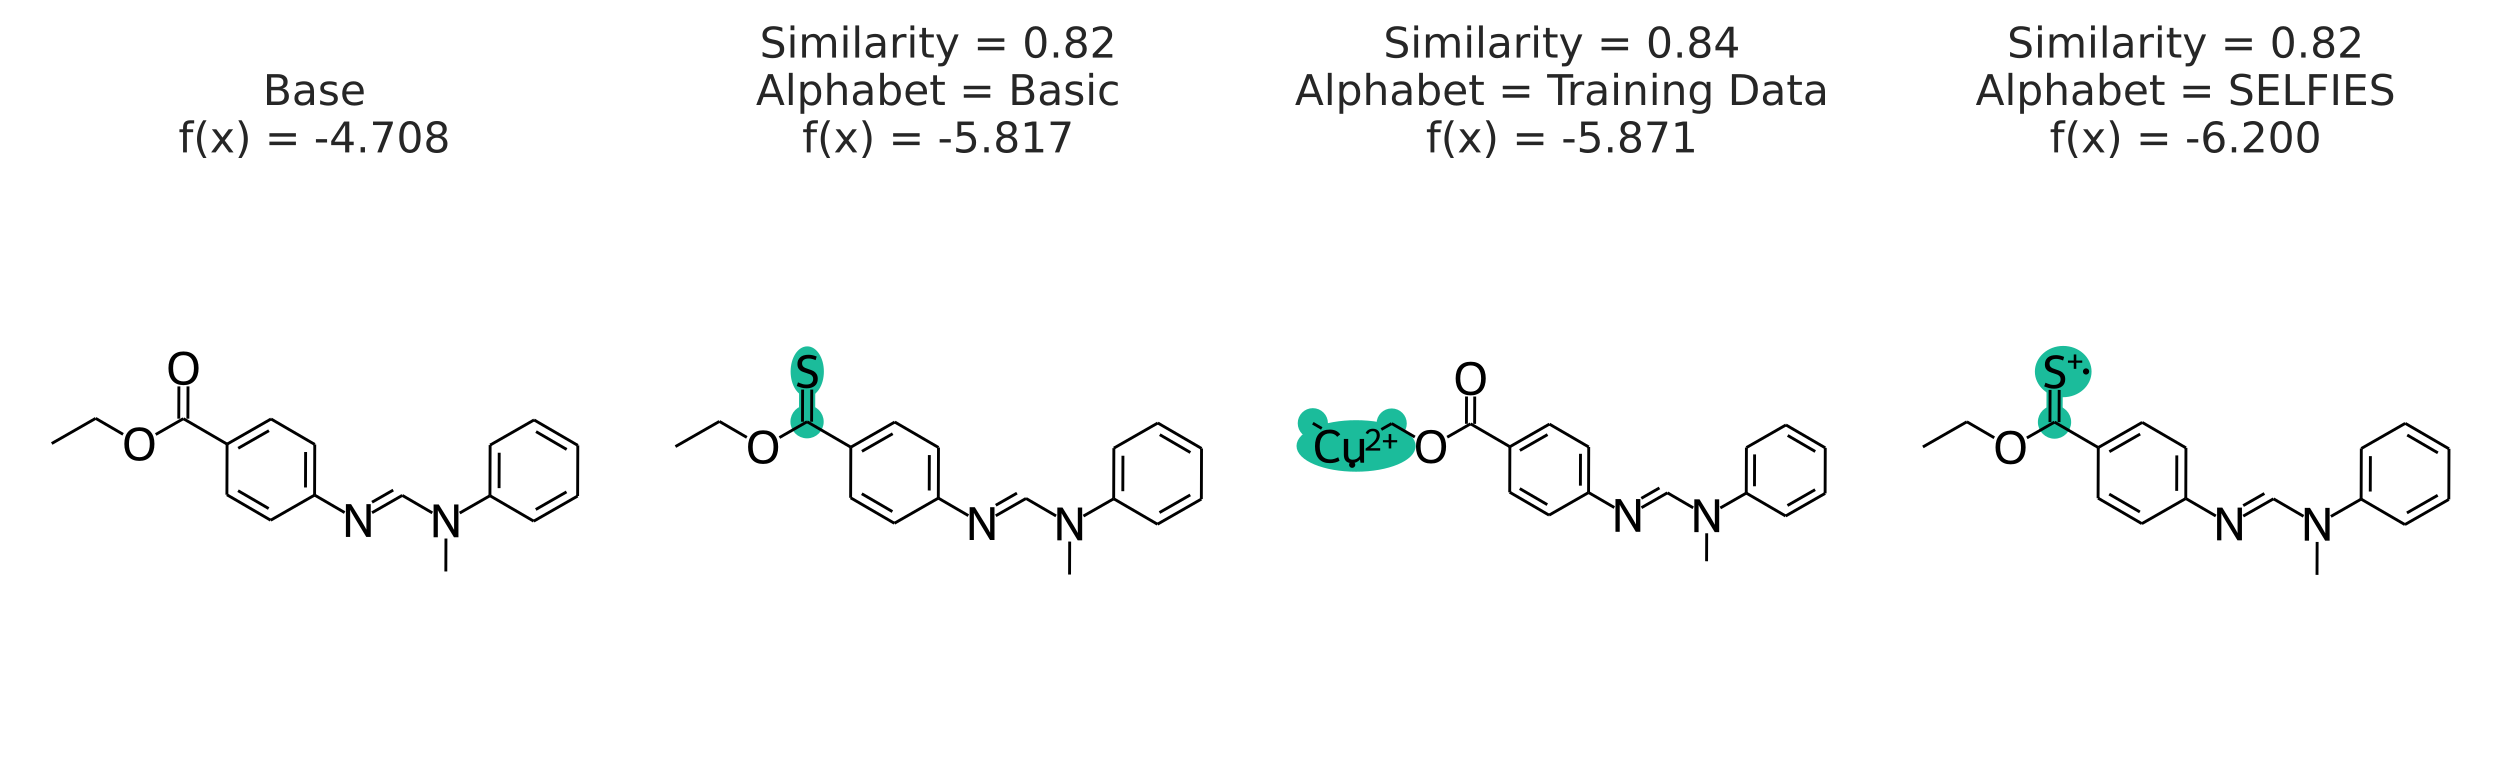 <svg xmlns="http://www.w3.org/2000/svg" xmlns:dc="http://purl.org/dc/elements/1.1/" xmlns:ns2="http://creativecommons.org/ns#" xmlns:ns4="http://www.w3.org/1999/xlink" xmlns:rdf="http://www.w3.org/1999/02/22-rdf-syntax-ns#" height="220.193pt" version="1.1" viewBox="0 0 708.48 220.193" width="708.48pt">
 <defs>
  <style type="text/css">*{stroke-linecap:butt;stroke-linejoin:round;}</style>
 </defs>
 <g id="figure_1">
  <g id="patch_1">
   <path d="M 0 220.193  L 708.48 220.193  L 708.48 0  L 0 0  z " style="fill:#ffffff;" />
  </g>
  <g id="axes_1">
   <g clip-path="url(#p9d827f2a91)">
    <g id="rdkit-img-0-g"><svg baseProfile="full" height="164.0" version="1.1" viewBox="0 0 200 200" width="164.0" x="7.2" y="48.993" xml:space="preserve">

<rect height="200" style="opacity:1.0;fill:#FFFFFF;stroke:none" width="200" x="0" y="0"> </rect>
<path class="bond-0 atom-0 atom-1" d="M 9.091,93.529 L 24.274,84.837" style="fill:none;fill-rule:evenodd;stroke:#000000;stroke-linecap:butt;stroke-linejoin:miter;stroke-opacity:1" />
<path class="bond-1 atom-1 atom-2" d="M 24.274,84.837 L 33.756,90.356" style="fill:none;fill-rule:evenodd;stroke:#000000;stroke-linecap:butt;stroke-linejoin:miter;stroke-opacity:1" />
<path class="bond-2 atom-2 atom-3" d="M 45.031,90.41 L 54.576,84.945" style="fill:none;fill-rule:evenodd;stroke:#000000;stroke-linecap:butt;stroke-linejoin:miter;stroke-opacity:1" />
<path class="bond-3 atom-3 atom-4" d="M 56.151,84.951 L 56.193,73.797" style="fill:none;fill-rule:evenodd;stroke:#000000;stroke-linecap:butt;stroke-linejoin:miter;stroke-opacity:1" />
<path class="bond-3 atom-3 atom-4" d="M 53.002,84.939 L 53.044,73.785" style="fill:none;fill-rule:evenodd;stroke:#000000;stroke-linecap:butt;stroke-linejoin:miter;stroke-opacity:1" />
<path class="bond-4 atom-3 atom-5" d="M 54.576,84.945 L 69.696,93.746" style="fill:none;fill-rule:evenodd;stroke:#000000;stroke-linecap:butt;stroke-linejoin:miter;stroke-opacity:1" />
<path class="bond-5 atom-5 atom-6" d="M 69.696,93.746 L 84.882,85.05" style="fill:none;fill-rule:evenodd;stroke:#000000;stroke-linecap:butt;stroke-linejoin:miter;stroke-opacity:1" />
<path class="bond-5 atom-5 atom-6" d="M 73.539,95.174 L 84.169,89.088" style="fill:none;fill-rule:evenodd;stroke:#000000;stroke-linecap:butt;stroke-linejoin:miter;stroke-opacity:1" />
<path class="bond-20 atom-20 atom-5" d="M 69.636,111.241 L 69.696,93.746" style="fill:none;fill-rule:evenodd;stroke:#000000;stroke-linecap:butt;stroke-linejoin:miter;stroke-opacity:1" />
<path class="bond-6 atom-6 atom-7" d="M 84.882,85.05 L 99.998,93.854" style="fill:none;fill-rule:evenodd;stroke:#000000;stroke-linecap:butt;stroke-linejoin:miter;stroke-opacity:1" />
<path class="bond-7 atom-7 atom-8" d="M 99.998,93.854 L 99.939,111.35" style="fill:none;fill-rule:evenodd;stroke:#000000;stroke-linecap:butt;stroke-linejoin:miter;stroke-opacity:1" />
<path class="bond-7 atom-7 atom-8" d="M 96.84,96.468 L 96.799,108.715" style="fill:none;fill-rule:evenodd;stroke:#000000;stroke-linecap:butt;stroke-linejoin:miter;stroke-opacity:1" />
<path class="bond-8 atom-8 atom-9" d="M 99.939,111.35 L 110.325,117.397" style="fill:none;fill-rule:evenodd;stroke:#000000;stroke-linecap:butt;stroke-linejoin:miter;stroke-opacity:1" />
<path class="bond-18 atom-8 atom-19" d="M 99.939,111.35 L 84.752,120.045" style="fill:none;fill-rule:evenodd;stroke:#000000;stroke-linecap:butt;stroke-linejoin:miter;stroke-opacity:1" />
<path class="bond-9 atom-9 atom-10" d="M 119.792,117.443 L 130.241,111.458" style="fill:none;fill-rule:evenodd;stroke:#000000;stroke-linecap:butt;stroke-linejoin:miter;stroke-opacity:1" />
<path class="bond-9 atom-9 atom-10" d="M 119.794,113.812 L 127.109,109.623" style="fill:none;fill-rule:evenodd;stroke:#000000;stroke-linecap:butt;stroke-linejoin:miter;stroke-opacity:1" />
<path class="bond-10 atom-10 atom-11" d="M 130.241,111.458 L 140.628,117.506" style="fill:none;fill-rule:evenodd;stroke:#000000;stroke-linecap:butt;stroke-linejoin:miter;stroke-opacity:1" />
<path class="bond-11 atom-11 atom-12" d="M 145.339,126.363 L 145.298,137.758" style="fill:none;fill-rule:evenodd;stroke:#000000;stroke-linecap:butt;stroke-linejoin:miter;stroke-opacity:1" />
<path class="bond-12 atom-11 atom-13" d="M 150.094,117.551 L 160.544,111.567" style="fill:none;fill-rule:evenodd;stroke:#000000;stroke-linecap:butt;stroke-linejoin:miter;stroke-opacity:1" />
<path class="bond-13 atom-13 atom-14" d="M 160.544,111.567 L 160.607,94.071" style="fill:none;fill-rule:evenodd;stroke:#000000;stroke-linecap:butt;stroke-linejoin:miter;stroke-opacity:1" />
<path class="bond-13 atom-13 atom-14" d="M 163.702,108.954 L 163.746,96.707" style="fill:none;fill-rule:evenodd;stroke:#000000;stroke-linecap:butt;stroke-linejoin:miter;stroke-opacity:1" />
<path class="bond-21 atom-18 atom-13" d="M 175.663,120.37 L 160.544,111.567" style="fill:none;fill-rule:evenodd;stroke:#000000;stroke-linecap:butt;stroke-linejoin:miter;stroke-opacity:1" />
<path class="bond-14 atom-14 atom-15" d="M 160.607,94.071 L 175.789,85.379" style="fill:none;fill-rule:evenodd;stroke:#000000;stroke-linecap:butt;stroke-linejoin:miter;stroke-opacity:1" />
<path class="bond-15 atom-15 atom-16" d="M 175.789,85.379 L 190.909,94.183" style="fill:none;fill-rule:evenodd;stroke:#000000;stroke-linecap:butt;stroke-linejoin:miter;stroke-opacity:1" />
<path class="bond-15 atom-15 atom-16" d="M 176.473,89.421 L 187.056,95.584" style="fill:none;fill-rule:evenodd;stroke:#000000;stroke-linecap:butt;stroke-linejoin:miter;stroke-opacity:1" />
<path class="bond-16 atom-16 atom-17" d="M 190.909,94.183 L 190.846,111.675" style="fill:none;fill-rule:evenodd;stroke:#000000;stroke-linecap:butt;stroke-linejoin:miter;stroke-opacity:1" />
<path class="bond-17 atom-17 atom-18" d="M 190.846,111.675 L 175.663,120.37" style="fill:none;fill-rule:evenodd;stroke:#000000;stroke-linecap:butt;stroke-linejoin:miter;stroke-opacity:1" />
<path class="bond-17 atom-17 atom-18" d="M 187.004,110.247 L 176.376,116.333" style="fill:none;fill-rule:evenodd;stroke:#000000;stroke-linecap:butt;stroke-linejoin:miter;stroke-opacity:1" />
<path class="bond-19 atom-19 atom-20" d="M 84.752,120.045 L 69.636,111.241" style="fill:none;fill-rule:evenodd;stroke:#000000;stroke-linecap:butt;stroke-linejoin:miter;stroke-opacity:1" />
<path class="bond-19 atom-19 atom-20" d="M 84.07,116.003 L 73.489,109.84" style="fill:none;fill-rule:evenodd;stroke:#000000;stroke-linecap:butt;stroke-linejoin:miter;stroke-opacity:1" />
<path class="atom-2" d="M 34.193 93.669 Q 34.193 90.949, 35.537 89.429 Q 36.881 87.909, 39.393 87.909 Q 41.905 87.909, 43.249 89.429 Q 44.593 90.949, 44.593 93.669 Q 44.593 96.421, 43.233 97.989 Q 41.873 99.541, 39.393 99.541 Q 36.897 99.541, 35.537 97.989 Q 34.193 96.437, 34.193 93.669 M 39.393 98.261 Q 41.121 98.261, 42.049 97.109 Q 42.993 95.941, 42.993 93.669 Q 42.993 91.445, 42.049 90.325 Q 41.121 89.189, 39.393 89.189 Q 37.665 89.189, 36.721 90.309 Q 35.793 91.429, 35.793 93.669 Q 35.793 95.957, 36.721 97.109 Q 37.665 98.261, 39.393 98.261 " fill="#000000" />
<path class="atom-4" d="M 49.443 67.482 Q 49.443 64.762, 50.787 63.242 Q 52.131 61.722, 54.643 61.722 Q 57.155 61.722, 58.499 63.242 Q 59.843 64.762, 59.843 67.482 Q 59.843 70.234, 58.483 71.802 Q 57.123 73.354, 54.643 73.354 Q 52.147 73.354, 50.787 71.802 Q 49.443 70.25, 49.443 67.482 M 54.643 72.074 Q 56.371 72.074, 57.299 70.922 Q 58.243 69.754, 58.243 67.482 Q 58.243 65.258, 57.299 64.138 Q 56.371 63.002, 54.643 63.002 Q 52.915 63.002, 51.971 64.122 Q 51.043 65.242, 51.043 67.482 Q 51.043 69.77, 51.971 70.922 Q 52.915 72.074, 54.643 72.074 " fill="#000000" />
<path class="atom-9" d="M 112.554 114.49 L 116.266 120.49 Q 116.634 121.082, 117.226 122.154 Q 117.818 123.226, 117.85 123.29 L 117.85 114.49 L 119.354 114.49 L 119.354 125.818 L 117.802 125.818 L 113.818 119.258 Q 113.354 118.49, 112.858 117.61 Q 112.378 116.73, 112.234 116.458 L 112.234 125.818 L 110.762 125.818 L 110.762 114.49 L 112.554 114.49 " fill="#000000" />
<path class="atom-11" d="M 142.857 114.598 L 146.569 120.598 Q 146.937 121.19, 147.529 122.262 Q 148.121 123.334, 148.153 123.398 L 148.153 114.598 L 149.657 114.598 L 149.657 125.926 L 148.105 125.926 L 144.121 119.366 Q 143.657 118.598, 143.161 117.718 Q 142.681 116.838, 142.537 116.566 L 142.537 125.926 L 141.065 125.926 L 141.065 114.598 L 142.857 114.598 " fill="#000000" />
</svg></g></g>
   <g id="text_1">
    
    <g style="fill:#262626;" transform="translate(74.489 29.756)scale(0.12 -0.12)">
     <defs>
      <path d="M 19.672 34.812  L 19.672 8.109  L 35.5 8.109  Q 43.453 8.109 47.281 11.406  Q 51.125 14.703 51.125 21.484  Q 51.125 28.328 47.281 31.562  Q 43.453 34.812 35.5 34.812  z M 19.672 64.797  L 19.672 42.828  L 34.281 42.828  Q 41.5 42.828 45.031 45.531  Q 48.578 48.25 48.578 53.812  Q 48.578 59.328 45.031 62.062  Q 41.5 64.797 34.281 64.797  z M 9.812 72.906  L 35.016 72.906  Q 46.297 72.906 52.391 68.219  Q 58.5 63.531 58.5 54.891  Q 58.5 48.188 55.375 44.234  Q 52.25 40.281 46.188 39.312  Q 53.469 37.75 57.5 32.781  Q 61.531 27.828 61.531 20.406  Q 61.531 10.641 54.891 5.312  Q 48.25 0 35.984 0  L 9.812 0  z " id="DejaVuSans-66" />
      <path d="M 34.281 27.484  Q 23.391 27.484 19.188 25  Q 14.984 22.516 14.984 16.5  Q 14.984 11.719 18.141 8.906  Q 21.297 6.109 26.703 6.109  Q 34.188 6.109 38.703 11.406  Q 43.219 16.703 43.219 25.484  L 43.219 27.484  z M 52.203 31.203  L 52.203 0  L 43.219 0  L 43.219 8.297  Q 40.141 3.328 35.547 0.953  Q 30.953 -1.422 24.312 -1.422  Q 15.922 -1.422 10.953 3.297  Q 6 8.016 6 15.922  Q 6 25.141 12.172 29.828  Q 18.359 34.516 30.609 34.516  L 43.219 34.516  L 43.219 35.406  Q 43.219 41.609 39.141 45  Q 35.062 48.391 27.688 48.391  Q 23 48.391 18.547 47.266  Q 14.109 46.141 10.016 43.891  L 10.016 52.203  Q 14.938 54.109 19.578 55.047  Q 24.219 56 28.609 56  Q 40.484 56 46.344 49.844  Q 52.203 43.703 52.203 31.203  z " id="DejaVuSans-97" />
      <path d="M 44.281 53.078  L 44.281 44.578  Q 40.484 46.531 36.375 47.5  Q 32.281 48.484 27.875 48.484  Q 21.188 48.484 17.844 46.438  Q 14.5 44.391 14.5 40.281  Q 14.5 37.156 16.891 35.375  Q 19.281 33.594 26.516 31.984  L 29.594 31.297  Q 39.156 29.25 43.188 25.516  Q 47.219 21.781 47.219 15.094  Q 47.219 7.469 41.188 3.016  Q 35.156 -1.422 24.609 -1.422  Q 20.219 -1.422 15.453 -0.562  Q 10.688 0.297 5.422 2  L 5.422 11.281  Q 10.406 8.688 15.234 7.391  Q 20.062 6.109 24.812 6.109  Q 31.156 6.109 34.562 8.281  Q 37.984 10.453 37.984 14.406  Q 37.984 18.062 35.516 20.016  Q 33.062 21.969 24.703 23.781  L 21.578 24.516  Q 13.234 26.266 9.516 29.906  Q 5.812 33.547 5.812 39.891  Q 5.812 47.609 11.281 51.797  Q 16.75 56 26.812 56  Q 31.781 56 36.172 55.266  Q 40.578 54.547 44.281 53.078  z " id="DejaVuSans-115" />
      <path d="M 56.203 29.594  L 56.203 25.203  L 14.891 25.203  Q 15.484 15.922 20.484 11.062  Q 25.484 6.203 34.422 6.203  Q 39.594 6.203 44.453 7.469  Q 49.312 8.734 54.109 11.281  L 54.109 2.781  Q 49.266 0.734 44.188 -0.344  Q 39.109 -1.422 33.891 -1.422  Q 20.797 -1.422 13.156 6.188  Q 5.516 13.812 5.516 26.812  Q 5.516 40.234 12.766 48.109  Q 20.016 56 32.328 56  Q 43.359 56 49.781 48.891  Q 56.203 41.797 56.203 29.594  z M 47.219 32.234  Q 47.125 39.594 43.094 43.984  Q 39.062 48.391 32.422 48.391  Q 24.906 48.391 20.391 44.141  Q 15.875 39.891 15.188 32.172  z " id="DejaVuSans-101" />
     </defs>
     <use ns4:href="#DejaVuSans-66" />
     <use x="68.604" ns4:href="#DejaVuSans-97" />
     <use x="129.883" ns4:href="#DejaVuSans-115" />
     <use x="181.982" ns4:href="#DejaVuSans-101" />
    </g>
    
    <g style="fill:#262626;" transform="translate(50.572 43.193)scale(0.12 -0.12)">
     <defs>
      <path d="M 37.109 75.984  L 37.109 68.5  L 28.516 68.5  Q 23.688 68.5 21.797 66.547  Q 19.922 64.594 19.922 59.516  L 19.922 54.688  L 34.719 54.688  L 34.719 47.703  L 19.922 47.703  L 19.922 0  L 10.891 0  L 10.891 47.703  L 2.297 47.703  L 2.297 54.688  L 10.891 54.688  L 10.891 58.5  Q 10.891 67.625 15.141 71.797  Q 19.391 75.984 28.609 75.984  z " id="DejaVuSans-102" />
      <path d="M 31 75.875  Q 24.469 64.656 21.281 53.656  Q 18.109 42.672 18.109 31.391  Q 18.109 20.125 21.312 9.062  Q 24.516 -2 31 -13.188  L 23.188 -13.188  Q 15.875 -1.703 12.234 9.375  Q 8.594 20.453 8.594 31.391  Q 8.594 42.281 12.203 53.312  Q 15.828 64.359 23.188 75.875  z " id="DejaVuSans-40" />
      <path d="M 54.891 54.688  L 35.109 28.078  L 55.906 0  L 45.312 0  L 29.391 21.484  L 13.484 0  L 2.875 0  L 24.125 28.609  L 4.688 54.688  L 15.281 54.688  L 29.781 35.203  L 44.281 54.688  z " id="DejaVuSans-120" />
      <path d="M 8.016 75.875  L 15.828 75.875  Q 23.141 64.359 26.781 53.312  Q 30.422 42.281 30.422 31.391  Q 30.422 20.453 26.781 9.375  Q 23.141 -1.703 15.828 -13.188  L 8.016 -13.188  Q 14.5 -2 17.703 9.062  Q 20.906 20.125 20.906 31.391  Q 20.906 42.672 17.703 53.656  Q 14.5 64.656 8.016 75.875  z " id="DejaVuSans-41" />
      <path id="DejaVuSans-32" />
      <path d="M 10.594 45.406  L 73.188 45.406  L 73.188 37.203  L 10.594 37.203  z M 10.594 25.484  L 73.188 25.484  L 73.188 17.188  L 10.594 17.188  z " id="DejaVuSans-61" />
      <path d="M 4.891 31.391  L 31.203 31.391  L 31.203 23.391  L 4.891 23.391  z " id="DejaVuSans-45" />
      <path d="M 37.797 64.312  L 12.891 25.391  L 37.797 25.391  z M 35.203 72.906  L 47.609 72.906  L 47.609 25.391  L 58.016 25.391  L 58.016 17.188  L 47.609 17.188  L 47.609 0  L 37.797 0  L 37.797 17.188  L 4.891 17.188  L 4.891 26.703  z " id="DejaVuSans-52" />
      <path d="M 10.688 12.406  L 21 12.406  L 21 0  L 10.688 0  z " id="DejaVuSans-46" />
      <path d="M 8.203 72.906  L 55.078 72.906  L 55.078 68.703  L 28.609 0  L 18.312 0  L 43.219 64.594  L 8.203 64.594  z " id="DejaVuSans-55" />
      <path d="M 31.781 66.406  Q 24.172 66.406 20.328 58.906  Q 16.5 51.422 16.5 36.375  Q 16.5 21.391 20.328 13.891  Q 24.172 6.391 31.781 6.391  Q 39.453 6.391 43.281 13.891  Q 47.125 21.391 47.125 36.375  Q 47.125 51.422 43.281 58.906  Q 39.453 66.406 31.781 66.406  z M 31.781 74.219  Q 44.047 74.219 50.516 64.516  Q 56.984 54.828 56.984 36.375  Q 56.984 17.969 50.516 8.266  Q 44.047 -1.422 31.781 -1.422  Q 19.531 -1.422 13.062 8.266  Q 6.594 17.969 6.594 36.375  Q 6.594 54.828 13.062 64.516  Q 19.531 74.219 31.781 74.219  z " id="DejaVuSans-48" />
      <path d="M 31.781 34.625  Q 24.75 34.625 20.719 30.859  Q 16.703 27.094 16.703 20.516  Q 16.703 13.922 20.719 10.156  Q 24.75 6.391 31.781 6.391  Q 38.812 6.391 42.859 10.172  Q 46.922 13.969 46.922 20.516  Q 46.922 27.094 42.891 30.859  Q 38.875 34.625 31.781 34.625  z M 21.922 38.812  Q 15.578 40.375 12.031 44.719  Q 8.5 49.078 8.5 55.328  Q 8.5 64.062 14.719 69.141  Q 20.953 74.219 31.781 74.219  Q 42.672 74.219 48.875 69.141  Q 55.078 64.062 55.078 55.328  Q 55.078 49.078 51.531 44.719  Q 48 40.375 41.703 38.812  Q 48.828 37.156 52.797 32.312  Q 56.781 27.484 56.781 20.516  Q 56.781 9.906 50.312 4.234  Q 43.844 -1.422 31.781 -1.422  Q 19.734 -1.422 13.25 4.234  Q 6.781 9.906 6.781 20.516  Q 6.781 27.484 10.781 32.312  Q 14.797 37.156 21.922 38.812  z M 18.312 54.391  Q 18.312 48.734 21.844 45.562  Q 25.391 42.391 31.781 42.391  Q 38.141 42.391 41.719 45.562  Q 45.312 48.734 45.312 54.391  Q 45.312 60.062 41.719 63.234  Q 38.141 66.406 31.781 66.406  Q 25.391 66.406 21.844 63.234  Q 18.312 60.062 18.312 54.391  z " id="DejaVuSans-56" />
     </defs>
     <use ns4:href="#DejaVuSans-102" />
     <use x="35.205" ns4:href="#DejaVuSans-40" />
     <use x="74.219" ns4:href="#DejaVuSans-120" />
     <use x="133.398" ns4:href="#DejaVuSans-41" />
     <use x="172.412" ns4:href="#DejaVuSans-32" />
     <use x="204.199" ns4:href="#DejaVuSans-61" />
     <use x="287.988" ns4:href="#DejaVuSans-32" />
     <use x="319.775" ns4:href="#DejaVuSans-45" />
     <use x="355.859" ns4:href="#DejaVuSans-52" />
     <use x="419.482" ns4:href="#DejaVuSans-46" />
     <use x="451.27" ns4:href="#DejaVuSans-55" />
     <use x="514.893" ns4:href="#DejaVuSans-48" />
     <use x="578.516" ns4:href="#DejaVuSans-56" />
    </g>
   </g>
  </g>
  <g id="axes_2">
   <g clip-path="url(#pb3c490bea6)">
    <g id="rdkit-img-1-g"><svg baseProfile="full" height="164.0" version="1.1" viewBox="0 0 200 200" width="164.0" x="183.96" y="48.993" xml:space="preserve">

<rect height="200" style="opacity:1.0;fill:#FFFFFF;stroke:none" width="200" x="0" y="0"> </rect>
<path d="M 54.576,86.001 L 54.643,68.505" style="fill:none;fill-rule:evenodd;stroke:#1BBC9B;stroke-width:5.6px;stroke-linecap:butt;stroke-linejoin:miter;stroke-opacity:1" />
<ellipse cx="54.576" cy="86.001" rx="5.249" ry="5.249" style="fill:#1BBC9B;fill-rule:evenodd;stroke:#1BBC9B;stroke-width:1.0px;stroke-linecap:butt;stroke-linejoin:miter;stroke-opacity:1" />
<ellipse cx="54.643" cy="68.657" rx="5.249" ry="8.202" style="fill:#1BBC9B;fill-rule:evenodd;stroke:#1BBC9B;stroke-width:1.0px;stroke-linecap:butt;stroke-linejoin:miter;stroke-opacity:1" />
<path class="bond-0 atom-0 atom-1" d="M 9.091,94.584 L 24.274,85.892" style="fill:none;fill-rule:evenodd;stroke:#000000;stroke-linecap:butt;stroke-linejoin:miter;stroke-opacity:1" />
<path class="bond-1 atom-1 atom-2" d="M 24.274,85.892 L 33.756,91.412" style="fill:none;fill-rule:evenodd;stroke:#000000;stroke-linecap:butt;stroke-linejoin:miter;stroke-opacity:1" />
<path class="bond-2 atom-2 atom-3" d="M 45.031,91.466 L 54.576,86.001" style="fill:none;fill-rule:evenodd;stroke:#000000;stroke-linecap:butt;stroke-linejoin:miter;stroke-opacity:1" />
<path class="bond-3 atom-3 atom-4" d="M 56.151,86.007 L 56.193,74.901" style="fill:none;fill-rule:evenodd;stroke:#000000;stroke-linecap:butt;stroke-linejoin:miter;stroke-opacity:1" />
<path class="bond-3 atom-3 atom-4" d="M 53.002,85.995 L 53.044,74.889" style="fill:none;fill-rule:evenodd;stroke:#000000;stroke-linecap:butt;stroke-linejoin:miter;stroke-opacity:1" />
<path class="bond-4 atom-3 atom-5" d="M 54.576,86.001 L 69.696,94.801" style="fill:none;fill-rule:evenodd;stroke:#000000;stroke-linecap:butt;stroke-linejoin:miter;stroke-opacity:1" />
<path class="bond-5 atom-5 atom-6" d="M 69.696,94.801 L 84.882,86.106" style="fill:none;fill-rule:evenodd;stroke:#000000;stroke-linecap:butt;stroke-linejoin:miter;stroke-opacity:1" />
<path class="bond-5 atom-5 atom-6" d="M 73.539,96.23 L 84.169,90.143" style="fill:none;fill-rule:evenodd;stroke:#000000;stroke-linecap:butt;stroke-linejoin:miter;stroke-opacity:1" />
<path class="bond-20 atom-20 atom-5" d="M 69.636,112.297 L 69.696,94.801" style="fill:none;fill-rule:evenodd;stroke:#000000;stroke-linecap:butt;stroke-linejoin:miter;stroke-opacity:1" />
<path class="bond-6 atom-6 atom-7" d="M 84.882,86.106 L 99.998,94.91" style="fill:none;fill-rule:evenodd;stroke:#000000;stroke-linecap:butt;stroke-linejoin:miter;stroke-opacity:1" />
<path class="bond-7 atom-7 atom-8" d="M 99.998,94.91 L 99.939,112.405" style="fill:none;fill-rule:evenodd;stroke:#000000;stroke-linecap:butt;stroke-linejoin:miter;stroke-opacity:1" />
<path class="bond-7 atom-7 atom-8" d="M 96.84,97.523 L 96.799,109.77" style="fill:none;fill-rule:evenodd;stroke:#000000;stroke-linecap:butt;stroke-linejoin:miter;stroke-opacity:1" />
<path class="bond-8 atom-8 atom-9" d="M 99.939,112.405 L 110.325,118.453" style="fill:none;fill-rule:evenodd;stroke:#000000;stroke-linecap:butt;stroke-linejoin:miter;stroke-opacity:1" />
<path class="bond-18 atom-8 atom-19" d="M 99.939,112.405 L 84.752,121.101" style="fill:none;fill-rule:evenodd;stroke:#000000;stroke-linecap:butt;stroke-linejoin:miter;stroke-opacity:1" />
<path class="bond-9 atom-9 atom-10" d="M 119.792,118.498 L 130.241,112.514" style="fill:none;fill-rule:evenodd;stroke:#000000;stroke-linecap:butt;stroke-linejoin:miter;stroke-opacity:1" />
<path class="bond-9 atom-9 atom-10" d="M 119.794,114.868 L 127.109,110.679" style="fill:none;fill-rule:evenodd;stroke:#000000;stroke-linecap:butt;stroke-linejoin:miter;stroke-opacity:1" />
<path class="bond-10 atom-10 atom-11" d="M 130.241,112.514 L 140.628,118.562" style="fill:none;fill-rule:evenodd;stroke:#000000;stroke-linecap:butt;stroke-linejoin:miter;stroke-opacity:1" />
<path class="bond-11 atom-11 atom-12" d="M 145.339,127.419 L 145.298,138.813" style="fill:none;fill-rule:evenodd;stroke:#000000;stroke-linecap:butt;stroke-linejoin:miter;stroke-opacity:1" />
<path class="bond-12 atom-11 atom-13" d="M 150.094,118.607 L 160.544,112.622" style="fill:none;fill-rule:evenodd;stroke:#000000;stroke-linecap:butt;stroke-linejoin:miter;stroke-opacity:1" />
<path class="bond-13 atom-13 atom-14" d="M 160.544,112.622 L 160.607,95.127" style="fill:none;fill-rule:evenodd;stroke:#000000;stroke-linecap:butt;stroke-linejoin:miter;stroke-opacity:1" />
<path class="bond-13 atom-13 atom-14" d="M 163.702,110.009 L 163.746,97.762" style="fill:none;fill-rule:evenodd;stroke:#000000;stroke-linecap:butt;stroke-linejoin:miter;stroke-opacity:1" />
<path class="bond-21 atom-18 atom-13" d="M 175.663,121.426 L 160.544,112.622" style="fill:none;fill-rule:evenodd;stroke:#000000;stroke-linecap:butt;stroke-linejoin:miter;stroke-opacity:1" />
<path class="bond-14 atom-14 atom-15" d="M 160.607,95.127 L 175.789,86.435" style="fill:none;fill-rule:evenodd;stroke:#000000;stroke-linecap:butt;stroke-linejoin:miter;stroke-opacity:1" />
<path class="bond-15 atom-15 atom-16" d="M 175.789,86.435 L 190.909,95.239" style="fill:none;fill-rule:evenodd;stroke:#000000;stroke-linecap:butt;stroke-linejoin:miter;stroke-opacity:1" />
<path class="bond-15 atom-15 atom-16" d="M 176.473,90.477 L 187.056,96.64" style="fill:none;fill-rule:evenodd;stroke:#000000;stroke-linecap:butt;stroke-linejoin:miter;stroke-opacity:1" />
<path class="bond-16 atom-16 atom-17" d="M 190.909,95.239 L 190.846,112.731" style="fill:none;fill-rule:evenodd;stroke:#000000;stroke-linecap:butt;stroke-linejoin:miter;stroke-opacity:1" />
<path class="bond-17 atom-17 atom-18" d="M 190.846,112.731 L 175.663,121.426" style="fill:none;fill-rule:evenodd;stroke:#000000;stroke-linecap:butt;stroke-linejoin:miter;stroke-opacity:1" />
<path class="bond-17 atom-17 atom-18" d="M 187.004,111.302 L 176.376,117.389" style="fill:none;fill-rule:evenodd;stroke:#000000;stroke-linecap:butt;stroke-linejoin:miter;stroke-opacity:1" />
<path class="bond-19 atom-19 atom-20" d="M 84.752,121.101 L 69.636,112.297" style="fill:none;fill-rule:evenodd;stroke:#000000;stroke-linecap:butt;stroke-linejoin:miter;stroke-opacity:1" />
<path class="bond-19 atom-19 atom-20" d="M 84.07,117.059 L 73.489,110.896" style="fill:none;fill-rule:evenodd;stroke:#000000;stroke-linecap:butt;stroke-linejoin:miter;stroke-opacity:1" />
<path class="atom-2" d="M 34.193 94.725 Q 34.193 92.005, 35.537 90.485 Q 36.881 88.965, 39.393 88.965 Q 41.905 88.965, 43.249 90.485 Q 44.593 92.005, 44.593 94.725 Q 44.593 97.477, 43.233 99.045 Q 41.873 100.597, 39.393 100.597 Q 36.897 100.597, 35.537 99.045 Q 34.193 97.493, 34.193 94.725 M 39.393 99.317 Q 41.121 99.317, 42.049 98.165 Q 42.993 96.997, 42.993 94.725 Q 42.993 92.501, 42.049 91.381 Q 41.121 90.245, 39.393 90.245 Q 37.665 90.245, 36.721 91.365 Q 35.793 92.485, 35.793 94.725 Q 35.793 97.013, 36.721 98.165 Q 37.665 99.317, 39.393 99.317 " fill="#000000" />
<path class="atom-4" d="M 51.443 72.393 Q 51.571 72.441, 52.099 72.665 Q 52.627 72.889, 53.203 73.033 Q 53.795 73.161, 54.371 73.161 Q 55.443 73.161, 56.067 72.649 Q 56.691 72.121, 56.691 71.209 Q 56.691 70.585, 56.371 70.201 Q 56.067 69.817, 55.587 69.609 Q 55.107 69.401, 54.307 69.161 Q 53.299 68.857, 52.691 68.569 Q 52.099 68.281, 51.667 67.673 Q 51.251 67.065, 51.251 66.041 Q 51.251 64.617, 52.211 63.737 Q 53.187 62.857, 55.107 62.857 Q 56.419 62.857, 57.907 63.481 L 57.539 64.713 Q 56.179 64.153, 55.155 64.153 Q 54.051 64.153, 53.443 64.617 Q 52.835 65.065, 52.851 65.849 Q 52.851 66.457, 53.155 66.825 Q 53.475 67.193, 53.923 67.401 Q 54.387 67.609, 55.155 67.849 Q 56.179 68.169, 56.787 68.489 Q 57.395 68.809, 57.827 69.465 Q 58.275 70.105, 58.275 71.209 Q 58.275 72.777, 57.219 73.625 Q 56.179 74.457, 54.435 74.457 Q 53.427 74.457, 52.659 74.233 Q 51.907 74.025, 51.011 73.657 L 51.443 72.393 " fill="#000000" />
<path class="atom-9" d="M 112.554 115.545 L 116.266 121.545 Q 116.634 122.137, 117.226 123.209 Q 117.818 124.281, 117.85 124.345 L 117.85 115.545 L 119.354 115.545 L 119.354 126.873 L 117.802 126.873 L 113.818 120.313 Q 113.354 119.545, 112.858 118.665 Q 112.378 117.785, 112.234 117.513 L 112.234 126.873 L 110.762 126.873 L 110.762 115.545 L 112.554 115.545 " fill="#000000" />
<path class="atom-11" d="M 142.857 115.654 L 146.569 121.654 Q 146.937 122.246, 147.529 123.318 Q 148.121 124.39, 148.153 124.454 L 148.153 115.654 L 149.657 115.654 L 149.657 126.982 L 148.105 126.982 L 144.121 120.422 Q 143.657 119.654, 143.161 118.774 Q 142.681 117.894, 142.537 117.622 L 142.537 126.982 L 141.065 126.982 L 141.065 115.654 L 142.857 115.654 " fill="#000000" />
</svg></g></g>
   <g id="text_2">
    
    <g style="fill:#262626;" transform="translate(215.291 16.318)scale(0.12 -0.12)">
     <defs>
      <path d="M 53.516 70.516  L 53.516 60.891  Q 47.906 63.578 42.922 64.891  Q 37.938 66.219 33.297 66.219  Q 25.25 66.219 20.875 63.094  Q 16.5 59.969 16.5 54.203  Q 16.5 49.359 19.406 46.891  Q 22.312 44.438 30.422 42.922  L 36.375 41.703  Q 47.406 39.594 52.656 34.297  Q 57.906 29 57.906 20.125  Q 57.906 9.516 50.797 4.047  Q 43.703 -1.422 29.984 -1.422  Q 24.812 -1.422 18.969 -0.25  Q 13.141 0.922 6.891 3.219  L 6.891 13.375  Q 12.891 10.016 18.656 8.297  Q 24.422 6.594 29.984 6.594  Q 38.422 6.594 43.016 9.906  Q 47.609 13.234 47.609 19.391  Q 47.609 24.75 44.312 27.781  Q 41.016 30.812 33.5 32.328  L 27.484 33.5  Q 16.453 35.688 11.516 40.375  Q 6.594 45.062 6.594 53.422  Q 6.594 63.094 13.406 68.656  Q 20.219 74.219 32.172 74.219  Q 37.312 74.219 42.625 73.281  Q 47.953 72.359 53.516 70.516  z " id="DejaVuSans-83" />
      <path d="M 9.422 54.688  L 18.406 54.688  L 18.406 0  L 9.422 0  z M 9.422 75.984  L 18.406 75.984  L 18.406 64.594  L 9.422 64.594  z " id="DejaVuSans-105" />
      <path d="M 52 44.188  Q 55.375 50.25 60.062 53.125  Q 64.75 56 71.094 56  Q 79.641 56 84.281 50.016  Q 88.922 44.047 88.922 33.016  L 88.922 0  L 79.891 0  L 79.891 32.719  Q 79.891 40.578 77.094 44.375  Q 74.312 48.188 68.609 48.188  Q 61.625 48.188 57.562 43.547  Q 53.516 38.922 53.516 30.906  L 53.516 0  L 44.484 0  L 44.484 32.719  Q 44.484 40.625 41.703 44.406  Q 38.922 48.188 33.109 48.188  Q 26.219 48.188 22.156 43.531  Q 18.109 38.875 18.109 30.906  L 18.109 0  L 9.078 0  L 9.078 54.688  L 18.109 54.688  L 18.109 46.188  Q 21.188 51.219 25.484 53.609  Q 29.781 56 35.688 56  Q 41.656 56 45.828 52.969  Q 50 49.953 52 44.188  z " id="DejaVuSans-109" />
      <path d="M 9.422 75.984  L 18.406 75.984  L 18.406 0  L 9.422 0  z " id="DejaVuSans-108" />
      <path d="M 41.109 46.297  Q 39.594 47.172 37.812 47.578  Q 36.031 48 33.891 48  Q 26.266 48 22.188 43.047  Q 18.109 38.094 18.109 28.812  L 18.109 0  L 9.078 0  L 9.078 54.688  L 18.109 54.688  L 18.109 46.188  Q 20.953 51.172 25.484 53.578  Q 30.031 56 36.531 56  Q 37.453 56 38.578 55.875  Q 39.703 55.766 41.062 55.516  z " id="DejaVuSans-114" />
      <path d="M 18.312 70.219  L 18.312 54.688  L 36.812 54.688  L 36.812 47.703  L 18.312 47.703  L 18.312 18.016  Q 18.312 11.328 20.141 9.422  Q 21.969 7.516 27.594 7.516  L 36.812 7.516  L 36.812 0  L 27.594 0  Q 17.188 0 13.234 3.875  Q 9.281 7.766 9.281 18.016  L 9.281 47.703  L 2.688 47.703  L 2.688 54.688  L 9.281 54.688  L 9.281 70.219  z " id="DejaVuSans-116" />
      <path d="M 32.172 -5.078  Q 28.375 -14.844 24.75 -17.812  Q 21.141 -20.797 15.094 -20.797  L 7.906 -20.797  L 7.906 -13.281  L 13.188 -13.281  Q 16.891 -13.281 18.938 -11.516  Q 21 -9.766 23.484 -3.219  L 25.094 0.875  L 2.984 54.688  L 12.5 54.688  L 29.594 11.922  L 46.688 54.688  L 56.203 54.688  z " id="DejaVuSans-121" />
      <path d="M 19.188 8.297  L 53.609 8.297  L 53.609 0  L 7.328 0  L 7.328 8.297  Q 12.938 14.109 22.625 23.891  Q 32.328 33.688 34.812 36.531  Q 39.547 41.844 41.422 45.531  Q 43.312 49.219 43.312 52.781  Q 43.312 58.594 39.234 62.25  Q 35.156 65.922 28.609 65.922  Q 23.969 65.922 18.812 64.312  Q 13.672 62.703 7.812 59.422  L 7.812 69.391  Q 13.766 71.781 18.938 73  Q 24.125 74.219 28.422 74.219  Q 39.75 74.219 46.484 68.547  Q 53.219 62.891 53.219 53.422  Q 53.219 48.922 51.531 44.891  Q 49.859 40.875 45.406 35.406  Q 44.188 33.984 37.641 27.219  Q 31.109 20.453 19.188 8.297  z " id="DejaVuSans-50" />
     </defs>
     <use ns4:href="#DejaVuSans-83" />
     <use x="63.477" ns4:href="#DejaVuSans-105" />
     <use x="91.26" ns4:href="#DejaVuSans-109" />
     <use x="188.672" ns4:href="#DejaVuSans-105" />
     <use x="216.455" ns4:href="#DejaVuSans-108" />
     <use x="244.238" ns4:href="#DejaVuSans-97" />
     <use x="305.518" ns4:href="#DejaVuSans-114" />
     <use x="346.631" ns4:href="#DejaVuSans-105" />
     <use x="374.414" ns4:href="#DejaVuSans-116" />
     <use x="413.623" ns4:href="#DejaVuSans-121" />
     <use x="472.803" ns4:href="#DejaVuSans-32" />
     <use x="504.59" ns4:href="#DejaVuSans-61" />
     <use x="588.379" ns4:href="#DejaVuSans-32" />
     <use x="620.166" ns4:href="#DejaVuSans-48" />
     <use x="683.789" ns4:href="#DejaVuSans-46" />
     <use x="715.576" ns4:href="#DejaVuSans-56" />
     <use x="779.199" ns4:href="#DejaVuSans-50" />
    </g>
    
    <g style="fill:#262626;" transform="translate(214.221 29.756)scale(0.12 -0.12)">
     <defs>
      <path d="M 34.188 63.188  L 20.797 26.906  L 47.609 26.906  z M 28.609 72.906  L 39.797 72.906  L 67.578 0  L 57.328 0  L 50.688 18.703  L 17.828 18.703  L 11.188 0  L 0.781 0  z " id="DejaVuSans-65" />
      <path d="M 18.109 8.203  L 18.109 -20.797  L 9.078 -20.797  L 9.078 54.688  L 18.109 54.688  L 18.109 46.391  Q 20.953 51.266 25.266 53.625  Q 29.594 56 35.594 56  Q 45.562 56 51.781 48.094  Q 58.016 40.188 58.016 27.297  Q 58.016 14.406 51.781 6.484  Q 45.562 -1.422 35.594 -1.422  Q 29.594 -1.422 25.266 0.953  Q 20.953 3.328 18.109 8.203  z M 48.688 27.297  Q 48.688 37.203 44.609 42.844  Q 40.531 48.484 33.406 48.484  Q 26.266 48.484 22.188 42.844  Q 18.109 37.203 18.109 27.297  Q 18.109 17.391 22.188 11.75  Q 26.266 6.109 33.406 6.109  Q 40.531 6.109 44.609 11.75  Q 48.688 17.391 48.688 27.297  z " id="DejaVuSans-112" />
      <path d="M 54.891 33.016  L 54.891 0  L 45.906 0  L 45.906 32.719  Q 45.906 40.484 42.875 44.328  Q 39.844 48.188 33.797 48.188  Q 26.516 48.188 22.312 43.547  Q 18.109 38.922 18.109 30.906  L 18.109 0  L 9.078 0  L 9.078 75.984  L 18.109 75.984  L 18.109 46.188  Q 21.344 51.125 25.703 53.562  Q 30.078 56 35.797 56  Q 45.219 56 50.047 50.172  Q 54.891 44.344 54.891 33.016  z " id="DejaVuSans-104" />
      <path d="M 48.688 27.297  Q 48.688 37.203 44.609 42.844  Q 40.531 48.484 33.406 48.484  Q 26.266 48.484 22.188 42.844  Q 18.109 37.203 18.109 27.297  Q 18.109 17.391 22.188 11.75  Q 26.266 6.109 33.406 6.109  Q 40.531 6.109 44.609 11.75  Q 48.688 17.391 48.688 27.297  z M 18.109 46.391  Q 20.953 51.266 25.266 53.625  Q 29.594 56 35.594 56  Q 45.562 56 51.781 48.094  Q 58.016 40.188 58.016 27.297  Q 58.016 14.406 51.781 6.484  Q 45.562 -1.422 35.594 -1.422  Q 29.594 -1.422 25.266 0.953  Q 20.953 3.328 18.109 8.203  L 18.109 0  L 9.078 0  L 9.078 75.984  L 18.109 75.984  z " id="DejaVuSans-98" />
      <path d="M 48.781 52.594  L 48.781 44.188  Q 44.969 46.297 41.141 47.344  Q 37.312 48.391 33.406 48.391  Q 24.656 48.391 19.812 42.844  Q 14.984 37.312 14.984 27.297  Q 14.984 17.281 19.812 11.734  Q 24.656 6.203 33.406 6.203  Q 37.312 6.203 41.141 7.25  Q 44.969 8.297 48.781 10.406  L 48.781 2.094  Q 45.016 0.344 40.984 -0.531  Q 36.969 -1.422 32.422 -1.422  Q 20.062 -1.422 12.781 6.344  Q 5.516 14.109 5.516 27.297  Q 5.516 40.672 12.859 48.328  Q 20.219 56 33.016 56  Q 37.156 56 41.109 55.141  Q 45.062 54.297 48.781 52.594  z " id="DejaVuSans-99" />
     </defs>
     <use ns4:href="#DejaVuSans-65" />
     <use x="68.408" ns4:href="#DejaVuSans-108" />
     <use x="96.191" ns4:href="#DejaVuSans-112" />
     <use x="159.668" ns4:href="#DejaVuSans-104" />
     <use x="223.047" ns4:href="#DejaVuSans-97" />
     <use x="284.326" ns4:href="#DejaVuSans-98" />
     <use x="347.803" ns4:href="#DejaVuSans-101" />
     <use x="409.326" ns4:href="#DejaVuSans-116" />
     <use x="448.535" ns4:href="#DejaVuSans-32" />
     <use x="480.322" ns4:href="#DejaVuSans-61" />
     <use x="564.111" ns4:href="#DejaVuSans-32" />
     <use x="595.898" ns4:href="#DejaVuSans-66" />
     <use x="664.502" ns4:href="#DejaVuSans-97" />
     <use x="725.781" ns4:href="#DejaVuSans-115" />
     <use x="777.881" ns4:href="#DejaVuSans-105" />
     <use x="805.664" ns4:href="#DejaVuSans-99" />
    </g>
    
    <g style="fill:#262626;" transform="translate(227.332 43.193)scale(0.12 -0.12)">
     <defs>
      <path d="M 10.797 72.906  L 49.516 72.906  L 49.516 64.594  L 19.828 64.594  L 19.828 46.734  Q 21.969 47.469 24.109 47.828  Q 26.266 48.188 28.422 48.188  Q 40.625 48.188 47.75 41.5  Q 54.891 34.812 54.891 23.391  Q 54.891 11.625 47.562 5.094  Q 40.234 -1.422 26.906 -1.422  Q 22.312 -1.422 17.547 -0.641  Q 12.797 0.141 7.719 1.703  L 7.719 11.625  Q 12.109 9.234 16.797 8.062  Q 21.484 6.891 26.703 6.891  Q 35.156 6.891 40.078 11.328  Q 45.016 15.766 45.016 23.391  Q 45.016 31 40.078 35.438  Q 35.156 39.891 26.703 39.891  Q 22.75 39.891 18.812 39.016  Q 14.891 38.141 10.797 36.281  z " id="DejaVuSans-53" />
      <path d="M 12.406 8.297  L 28.516 8.297  L 28.516 63.922  L 10.984 60.406  L 10.984 69.391  L 28.422 72.906  L 38.281 72.906  L 38.281 8.297  L 54.391 8.297  L 54.391 0  L 12.406 0  z " id="DejaVuSans-49" />
     </defs>
     <use ns4:href="#DejaVuSans-102" />
     <use x="35.205" ns4:href="#DejaVuSans-40" />
     <use x="74.219" ns4:href="#DejaVuSans-120" />
     <use x="133.398" ns4:href="#DejaVuSans-41" />
     <use x="172.412" ns4:href="#DejaVuSans-32" />
     <use x="204.199" ns4:href="#DejaVuSans-61" />
     <use x="287.988" ns4:href="#DejaVuSans-32" />
     <use x="319.775" ns4:href="#DejaVuSans-45" />
     <use x="355.859" ns4:href="#DejaVuSans-53" />
     <use x="419.482" ns4:href="#DejaVuSans-46" />
     <use x="451.27" ns4:href="#DejaVuSans-56" />
     <use x="514.893" ns4:href="#DejaVuSans-49" />
     <use x="578.516" ns4:href="#DejaVuSans-55" />
    </g>
   </g>
  </g>
  <g id="axes_3">
   <g clip-path="url(#paa1c9349c8)">
    <g id="rdkit-img-2-g"><svg baseProfile="full" height="164.0" version="1.1" viewBox="0 0 200 200" width="164.0" x="360.72" y="48.993" xml:space="preserve">

<rect height="200" style="opacity:1.0;fill:#FFFFFF;stroke:none" width="200" x="0" y="0"> </rect>
<path d="M 13.811,86.53 L 27.408,94.444" style="fill:none;fill-rule:evenodd;stroke:#1BBC9B;stroke-width:5.0px;stroke-linecap:butt;stroke-linejoin:miter;stroke-opacity:1" />
<path d="M 27.408,94.444 L 41.061,86.628" style="fill:none;fill-rule:evenodd;stroke:#1BBC9B;stroke-width:5.0px;stroke-linecap:butt;stroke-linejoin:miter;stroke-opacity:1" />
<ellipse cx="13.811" cy="86.53" rx="4.72" ry="4.72" style="fill:#1BBC9B;fill-rule:evenodd;stroke:#1BBC9B;stroke-width:1.0px;stroke-linecap:butt;stroke-linejoin:miter;stroke-opacity:1" />
<ellipse cx="28.763" cy="94.372" rx="20.087" ry="8.407" style="fill:#1BBC9B;fill-rule:evenodd;stroke:#1BBC9B;stroke-width:1.0px;stroke-linecap:butt;stroke-linejoin:miter;stroke-opacity:1" />
<ellipse cx="41.061" cy="86.628" rx="4.72" ry="4.72" style="fill:#1BBC9B;fill-rule:evenodd;stroke:#1BBC9B;stroke-width:1.0px;stroke-linecap:butt;stroke-linejoin:miter;stroke-opacity:1" />
<path class="bond-0 atom-0 atom-1" d="M 13.811,86.53 L 16.891,88.323" style="fill:none;fill-rule:evenodd;stroke:#000000;stroke-linecap:butt;stroke-linejoin:miter;stroke-opacity:1" />
<path class="bond-1 atom-1 atom-2" d="M 37.478,88.679 L 41.061,86.628" style="fill:none;fill-rule:evenodd;stroke:#000000;stroke-linecap:butt;stroke-linejoin:miter;stroke-opacity:1" />
<path class="bond-2 atom-2 atom-3" d="M 41.061,86.628 L 49.065,91.286" style="fill:none;fill-rule:evenodd;stroke:#000000;stroke-linecap:butt;stroke-linejoin:miter;stroke-opacity:1" />
<path class="bond-3 atom-3 atom-4" d="M 60.251,91.34 L 68.311,86.725" style="fill:none;fill-rule:evenodd;stroke:#000000;stroke-linecap:butt;stroke-linejoin:miter;stroke-opacity:1" />
<path class="bond-4 atom-4 atom-5" d="M 69.727,86.731 L 69.761,77.294" style="fill:none;fill-rule:evenodd;stroke:#000000;stroke-linecap:butt;stroke-linejoin:miter;stroke-opacity:1" />
<path class="bond-4 atom-4 atom-5" d="M 66.895,86.72 L 66.929,77.284" style="fill:none;fill-rule:evenodd;stroke:#000000;stroke-linecap:butt;stroke-linejoin:miter;stroke-opacity:1" />
<path class="bond-5 atom-4 atom-6" d="M 68.311,86.725 L 81.908,94.639" style="fill:none;fill-rule:evenodd;stroke:#000000;stroke-linecap:butt;stroke-linejoin:miter;stroke-opacity:1" />
<path class="bond-6 atom-6 atom-7" d="M 81.908,94.639 L 95.562,86.82" style="fill:none;fill-rule:evenodd;stroke:#000000;stroke-linecap:butt;stroke-linejoin:miter;stroke-opacity:1" />
<path class="bond-6 atom-6 atom-7" d="M 85.364,95.924 L 94.921,90.45" style="fill:none;fill-rule:evenodd;stroke:#000000;stroke-linecap:butt;stroke-linejoin:miter;stroke-opacity:1" />
<path class="bond-21 atom-21 atom-6" d="M 81.855,110.373 L 81.908,94.639" style="fill:none;fill-rule:evenodd;stroke:#000000;stroke-linecap:butt;stroke-linejoin:miter;stroke-opacity:1" />
<path class="bond-7 atom-7 atom-8" d="M 95.562,86.82 L 109.158,94.737" style="fill:none;fill-rule:evenodd;stroke:#000000;stroke-linecap:butt;stroke-linejoin:miter;stroke-opacity:1" />
<path class="bond-8 atom-8 atom-9" d="M 109.158,94.737 L 109.105,110.47" style="fill:none;fill-rule:evenodd;stroke:#000000;stroke-linecap:butt;stroke-linejoin:miter;stroke-opacity:1" />
<path class="bond-8 atom-8 atom-9" d="M 106.318,97.087 L 106.281,108.101" style="fill:none;fill-rule:evenodd;stroke:#000000;stroke-linecap:butt;stroke-linejoin:miter;stroke-opacity:1" />
<path class="bond-9 atom-9 atom-10" d="M 109.105,110.47 L 118.009,115.656" style="fill:none;fill-rule:evenodd;stroke:#000000;stroke-linecap:butt;stroke-linejoin:miter;stroke-opacity:1" />
<path class="bond-19 atom-9 atom-20" d="M 109.105,110.47 L 95.448,118.29" style="fill:none;fill-rule:evenodd;stroke:#000000;stroke-linecap:butt;stroke-linejoin:miter;stroke-opacity:1" />
<path class="bond-10 atom-10 atom-11" d="M 127.388,115.702 L 136.352,110.568" style="fill:none;fill-rule:evenodd;stroke:#000000;stroke-linecap:butt;stroke-linejoin:miter;stroke-opacity:1" />
<path class="bond-10 atom-10 atom-11" d="M 127.325,112.474 L 133.6,108.88" style="fill:none;fill-rule:evenodd;stroke:#000000;stroke-linecap:butt;stroke-linejoin:miter;stroke-opacity:1" />
<path class="bond-11 atom-11 atom-12" d="M 136.352,110.568 L 145.263,115.755" style="fill:none;fill-rule:evenodd;stroke:#000000;stroke-linecap:butt;stroke-linejoin:miter;stroke-opacity:1" />
<path class="bond-12 atom-12 atom-13" d="M 149.929,124.542 L 149.892,134.215" style="fill:none;fill-rule:evenodd;stroke:#000000;stroke-linecap:butt;stroke-linejoin:miter;stroke-opacity:1" />
<path class="bond-13 atom-12 atom-14" d="M 154.641,115.799 L 163.605,110.665" style="fill:none;fill-rule:evenodd;stroke:#000000;stroke-linecap:butt;stroke-linejoin:miter;stroke-opacity:1" />
<path class="bond-14 atom-14 atom-15" d="M 163.605,110.665 L 163.659,94.932" style="fill:none;fill-rule:evenodd;stroke:#000000;stroke-linecap:butt;stroke-linejoin:miter;stroke-opacity:1" />
<path class="bond-14 atom-14 atom-15" d="M 166.445,108.315 L 166.483,97.302" style="fill:none;fill-rule:evenodd;stroke:#000000;stroke-linecap:butt;stroke-linejoin:miter;stroke-opacity:1" />
<path class="bond-22 atom-19 atom-14" d="M 177.202,118.582 L 163.605,110.665" style="fill:none;fill-rule:evenodd;stroke:#000000;stroke-linecap:butt;stroke-linejoin:miter;stroke-opacity:1" />
<path class="bond-15 atom-15 atom-16" d="M 163.659,94.932 L 177.315,87.116" style="fill:none;fill-rule:evenodd;stroke:#000000;stroke-linecap:butt;stroke-linejoin:miter;stroke-opacity:1" />
<path class="bond-16 atom-16 atom-17" d="M 177.315,87.116 L 190.909,95.033" style="fill:none;fill-rule:evenodd;stroke:#000000;stroke-linecap:butt;stroke-linejoin:miter;stroke-opacity:1" />
<path class="bond-16 atom-16 atom-17" d="M 177.929,90.751 L 187.445,96.292" style="fill:none;fill-rule:evenodd;stroke:#000000;stroke-linecap:butt;stroke-linejoin:miter;stroke-opacity:1" />
<path class="bond-17 atom-17 atom-18" d="M 190.909,95.033 L 190.856,110.763" style="fill:none;fill-rule:evenodd;stroke:#000000;stroke-linecap:butt;stroke-linejoin:miter;stroke-opacity:1" />
<path class="bond-18 atom-18 atom-19" d="M 190.856,110.763 L 177.202,118.582" style="fill:none;fill-rule:evenodd;stroke:#000000;stroke-linecap:butt;stroke-linejoin:miter;stroke-opacity:1" />
<path class="bond-18 atom-18 atom-19" d="M 187.4,109.478 L 177.843,114.952" style="fill:none;fill-rule:evenodd;stroke:#000000;stroke-linecap:butt;stroke-linejoin:miter;stroke-opacity:1" />
<path class="bond-20 atom-20 atom-21" d="M 95.448,118.29 L 81.855,110.373" style="fill:none;fill-rule:evenodd;stroke:#000000;stroke-linecap:butt;stroke-linejoin:miter;stroke-opacity:1" />
<path class="bond-20 atom-20 atom-21" d="M 94.835,114.655 L 85.319,109.113" style="fill:none;fill-rule:evenodd;stroke:#000000;stroke-linecap:butt;stroke-linejoin:miter;stroke-opacity:1" />
<path class="atom-1" d="M 14.56 94.492 Q 14.56 91.676, 15.872 90.204 Q 17.2 88.716, 19.712 88.716 Q 22.048 88.716, 23.296 90.364 L 22.24 91.228 Q 21.328 90.028, 19.712 90.028 Q 18 90.028, 17.088 91.18 Q 16.192 92.316, 16.192 94.492 Q 16.192 96.732, 17.12 97.884 Q 18.064 99.036, 19.888 99.036 Q 21.136 99.036, 22.592 98.284 L 23.04 99.484 Q 22.448 99.868, 21.552 100.092 Q 20.656 100.316, 19.664 100.316 Q 17.2 100.316, 15.872 98.812 Q 14.56 97.308, 14.56 94.492 " fill="#000000" />
<path class="atom-1" d="M 31.52 91.948 L 31.52 100.172 L 30.288 100.172 L 30.112 99.036 Q 29.04 100.316, 27.328 100.316 Q 25.936 100.316, 25.232 99.58 Q 24.528 98.828, 24.528 97.388 L 24.528 91.948 L 26.032 91.948 L 26.032 97.276 Q 26.032 98.252, 26.4 98.7 Q 26.784 99.132, 27.616 99.132 Q 28.368 99.132, 28.992 98.796 Q 29.616 98.444, 30.016 97.836 L 30.016 91.948 L 31.52 91.948 " fill="#000000" />
<path class="atom-1" d="M 32.069 89.927 Q 32.343 89.219, 32.998 88.829 Q 33.653 88.427, 34.561 88.427 Q 35.691 88.427, 36.325 89.04 Q 36.958 89.652, 36.958 90.74 Q 36.958 91.849, 36.134 92.884 Q 35.321 93.918, 33.632 95.144 L 37.085 95.144 L 37.085 95.988 L 32.048 95.988 L 32.048 95.281 Q 33.442 94.288, 34.265 93.549 Q 35.1 92.81, 35.501 92.144 Q 35.902 91.479, 35.902 90.793 Q 35.902 90.075, 35.543 89.673 Q 35.184 89.272, 34.561 89.272 Q 33.959 89.272, 33.558 89.515 Q 33.157 89.758, 32.871 90.296 L 32.069 89.927 " fill="#000000" />
<path class="atom-1" d="M 38.035 92.366 L 40.031 92.366 L 40.031 90.265 L 40.918 90.265 L 40.918 92.366 L 42.967 92.366 L 42.967 93.126 L 40.918 93.126 L 40.918 95.239 L 40.031 95.239 L 40.031 93.126 L 38.035 93.126 L 38.035 92.366 " fill="#000000" />
<path class="atom-3" d="M 49.458 94.574 Q 49.458 91.854, 50.802 90.334 Q 52.146 88.814, 54.658 88.814 Q 57.17 88.814, 58.514 90.334 Q 59.858 91.854, 59.858 94.574 Q 59.858 97.326, 58.498 98.894 Q 57.138 100.446, 54.658 100.446 Q 52.162 100.446, 50.802 98.894 Q 49.458 97.342, 49.458 94.574 M 54.658 99.166 Q 56.386 99.166, 57.314 98.014 Q 58.258 96.846, 58.258 94.574 Q 58.258 92.35, 57.314 91.23 Q 56.386 90.094, 54.658 90.094 Q 52.93 90.094, 51.986 91.214 Q 51.058 92.334, 51.058 94.574 Q 51.058 96.862, 51.986 98.014 Q 52.93 99.166, 54.658 99.166 " fill="#000000" />
<path class="atom-5" d="M 63.168 71.024 Q 63.168 68.304, 64.512 66.784 Q 65.856 65.264, 68.368 65.264 Q 70.88 65.264, 72.224 66.784 Q 73.568 68.304, 73.568 71.024 Q 73.568 73.776, 72.208 75.344 Q 70.848 76.896, 68.368 76.896 Q 65.872 76.896, 64.512 75.344 Q 63.168 73.792, 63.168 71.024 M 68.368 75.616 Q 70.096 75.616, 71.024 74.464 Q 71.968 73.296, 71.968 71.024 Q 71.968 68.8, 71.024 67.68 Q 70.096 66.544, 68.368 66.544 Q 66.64 66.544, 65.696 67.664 Q 64.768 68.784, 64.768 71.024 Q 64.768 73.312, 65.696 74.464 Q 66.64 75.616, 68.368 75.616 " fill="#000000" />
<path class="atom-10" d="M 120.195 112.723 L 123.907 118.723 Q 124.275 119.315, 124.867 120.387 Q 125.459 121.459, 125.491 121.523 L 125.491 112.723 L 126.995 112.723 L 126.995 124.051 L 125.443 124.051 L 121.459 117.491 Q 120.995 116.723, 120.499 115.843 Q 120.019 114.963, 119.875 114.691 L 119.875 124.051 L 118.403 124.051 L 118.403 112.723 L 120.195 112.723 " fill="#000000" />
<path class="atom-12" d="M 147.448 112.821 L 151.16 118.821 Q 151.528 119.413, 152.12 120.485 Q 152.712 121.557, 152.744 121.621 L 152.744 112.821 L 154.248 112.821 L 154.248 124.149 L 152.696 124.149 L 148.712 117.589 Q 148.248 116.821, 147.752 115.941 Q 147.272 115.061, 147.128 114.789 L 147.128 124.149 L 145.656 124.149 L 145.656 112.821 L 147.448 112.821 " fill="#000000" />
<path d="M 28.474,100.873 L 28.47,100.782 L 28.459,100.691 L 28.439,100.601 L 28.412,100.513 L 28.377,100.428 L 28.335,100.347 L 28.287,100.269 L 28.231,100.196 L 28.17,100.127 L 28.103,100.065 L 28.031,100.008 L 27.954,99.957 L 27.873,99.914 L 27.789,99.877 L 27.702,99.848 L 27.613,99.827 L 27.522,99.813 L 27.431,99.807 L 27.339,99.809 L 27.248,99.819 L 27.158,99.837 L 27.069,99.862 L 26.984,99.895 L 26.901,99.935 L 26.822,99.982 L 26.748,100.035 L 26.678,100.095 L 26.614,100.161 L 26.556,100.232 L 26.504,100.307 L 26.458,100.387 L 26.42,100.471 L 26.389,100.557 L 26.366,100.646 L 26.35,100.736 L 26.342,100.828 L 26.342,100.919 L 26.35,101.011 L 26.366,101.101 L 26.389,101.19 L 26.42,101.276 L 26.458,101.36 L 26.504,101.44 L 26.556,101.515 L 26.614,101.586 L 26.678,101.652 L 26.748,101.711 L 26.822,101.765 L 26.901,101.812 L 26.984,101.852 L 27.069,101.885 L 27.158,101.91 L 27.248,101.928 L 27.339,101.938 L 27.431,101.94 L 27.522,101.934 L 27.613,101.92 L 27.702,101.899 L 27.789,101.869 L 27.873,101.833 L 27.954,101.789 L 28.031,101.739 L 28.103,101.682 L 28.17,101.619 L 28.231,101.551 L 28.287,101.478 L 28.335,101.4 L 28.377,101.318 L 28.412,101.233 L 28.439,101.146 L 28.459,101.056 L 28.47,100.965 L 28.474,100.873 L 27.408,100.873 Z" style="fill:#000000;fill-rule:evenodd;fill-opacity:1;stroke:#000000;stroke-width:0.0px;stroke-linecap:butt;stroke-linejoin:miter;stroke-opacity:1;" />
</svg></g></g>
   <g id="text_3">
    
    <g style="fill:#262626;" transform="translate(392.051 16.318)scale(0.12 -0.12)">
     <use ns4:href="#DejaVuSans-83" />
     <use x="63.477" ns4:href="#DejaVuSans-105" />
     <use x="91.26" ns4:href="#DejaVuSans-109" />
     <use x="188.672" ns4:href="#DejaVuSans-105" />
     <use x="216.455" ns4:href="#DejaVuSans-108" />
     <use x="244.238" ns4:href="#DejaVuSans-97" />
     <use x="305.518" ns4:href="#DejaVuSans-114" />
     <use x="346.631" ns4:href="#DejaVuSans-105" />
     <use x="374.414" ns4:href="#DejaVuSans-116" />
     <use x="413.623" ns4:href="#DejaVuSans-121" />
     <use x="472.803" ns4:href="#DejaVuSans-32" />
     <use x="504.59" ns4:href="#DejaVuSans-61" />
     <use x="588.379" ns4:href="#DejaVuSans-32" />
     <use x="620.166" ns4:href="#DejaVuSans-48" />
     <use x="683.789" ns4:href="#DejaVuSans-46" />
     <use x="715.576" ns4:href="#DejaVuSans-56" />
     <use x="779.199" ns4:href="#DejaVuSans-52" />
    </g>
    
    <g style="fill:#262626;" transform="translate(366.962 29.756)scale(0.12 -0.12)">
     <defs>
      <path d="M -0.297 72.906  L 61.375 72.906  L 61.375 64.594  L 35.5 64.594  L 35.5 0  L 25.594 0  L 25.594 64.594  L -0.297 64.594  z " id="DejaVuSans-84" />
      <path d="M 54.891 33.016  L 54.891 0  L 45.906 0  L 45.906 32.719  Q 45.906 40.484 42.875 44.328  Q 39.844 48.188 33.797 48.188  Q 26.516 48.188 22.312 43.547  Q 18.109 38.922 18.109 30.906  L 18.109 0  L 9.078 0  L 9.078 54.688  L 18.109 54.688  L 18.109 46.188  Q 21.344 51.125 25.703 53.562  Q 30.078 56 35.797 56  Q 45.219 56 50.047 50.172  Q 54.891 44.344 54.891 33.016  z " id="DejaVuSans-110" />
      <path d="M 45.406 27.984  Q 45.406 37.75 41.375 43.109  Q 37.359 48.484 30.078 48.484  Q 22.859 48.484 18.828 43.109  Q 14.797 37.75 14.797 27.984  Q 14.797 18.266 18.828 12.891  Q 22.859 7.516 30.078 7.516  Q 37.359 7.516 41.375 12.891  Q 45.406 18.266 45.406 27.984  z M 54.391 6.781  Q 54.391 -7.172 48.188 -13.984  Q 42 -20.797 29.203 -20.797  Q 24.469 -20.797 20.266 -20.094  Q 16.062 -19.391 12.109 -17.922  L 12.109 -9.188  Q 16.062 -11.328 19.922 -12.344  Q 23.781 -13.375 27.781 -13.375  Q 36.625 -13.375 41.016 -8.766  Q 45.406 -4.156 45.406 5.172  L 45.406 9.625  Q 42.625 4.781 38.281 2.391  Q 33.938 0 27.875 0  Q 17.828 0 11.672 7.656  Q 5.516 15.328 5.516 27.984  Q 5.516 40.672 11.672 48.328  Q 17.828 56 27.875 56  Q 33.938 56 38.281 53.609  Q 42.625 51.219 45.406 46.391  L 45.406 54.688  L 54.391 54.688  z " id="DejaVuSans-103" />
      <path d="M 19.672 64.797  L 19.672 8.109  L 31.594 8.109  Q 46.688 8.109 53.688 14.938  Q 60.688 21.781 60.688 36.531  Q 60.688 51.172 53.688 57.984  Q 46.688 64.797 31.594 64.797  z M 9.812 72.906  L 30.078 72.906  Q 51.266 72.906 61.172 64.094  Q 71.094 55.281 71.094 36.531  Q 71.094 17.672 61.125 8.828  Q 51.172 0 30.078 0  L 9.812 0  z " id="DejaVuSans-68" />
     </defs>
     <use ns4:href="#DejaVuSans-65" />
     <use x="68.408" ns4:href="#DejaVuSans-108" />
     <use x="96.191" ns4:href="#DejaVuSans-112" />
     <use x="159.668" ns4:href="#DejaVuSans-104" />
     <use x="223.047" ns4:href="#DejaVuSans-97" />
     <use x="284.326" ns4:href="#DejaVuSans-98" />
     <use x="347.803" ns4:href="#DejaVuSans-101" />
     <use x="409.326" ns4:href="#DejaVuSans-116" />
     <use x="448.535" ns4:href="#DejaVuSans-32" />
     <use x="480.322" ns4:href="#DejaVuSans-61" />
     <use x="564.111" ns4:href="#DejaVuSans-32" />
     <use x="595.898" ns4:href="#DejaVuSans-84" />
     <use x="642.232" ns4:href="#DejaVuSans-114" />
     <use x="683.346" ns4:href="#DejaVuSans-97" />
     <use x="744.625" ns4:href="#DejaVuSans-105" />
     <use x="772.408" ns4:href="#DejaVuSans-110" />
     <use x="835.787" ns4:href="#DejaVuSans-105" />
     <use x="863.57" ns4:href="#DejaVuSans-110" />
     <use x="926.949" ns4:href="#DejaVuSans-103" />
     <use x="990.426" ns4:href="#DejaVuSans-32" />
     <use x="1022.213" ns4:href="#DejaVuSans-68" />
     <use x="1099.215" ns4:href="#DejaVuSans-97" />
     <use x="1160.494" ns4:href="#DejaVuSans-116" />
     <use x="1199.703" ns4:href="#DejaVuSans-97" />
    </g>
    
    <g style="fill:#262626;" transform="translate(404.092 43.193)scale(0.12 -0.12)">
     <use ns4:href="#DejaVuSans-102" />
     <use x="35.205" ns4:href="#DejaVuSans-40" />
     <use x="74.219" ns4:href="#DejaVuSans-120" />
     <use x="133.398" ns4:href="#DejaVuSans-41" />
     <use x="172.412" ns4:href="#DejaVuSans-32" />
     <use x="204.199" ns4:href="#DejaVuSans-61" />
     <use x="287.988" ns4:href="#DejaVuSans-32" />
     <use x="319.775" ns4:href="#DejaVuSans-45" />
     <use x="355.859" ns4:href="#DejaVuSans-53" />
     <use x="419.482" ns4:href="#DejaVuSans-46" />
     <use x="451.27" ns4:href="#DejaVuSans-56" />
     <use x="514.893" ns4:href="#DejaVuSans-55" />
     <use x="578.516" ns4:href="#DejaVuSans-49" />
    </g>
   </g>
  </g>
  <g id="axes_4">
   <g clip-path="url(#pb7947d74f5)">
    <g id="rdkit-img-3-g"><svg baseProfile="full" height="164.0" version="1.1" viewBox="0 0 200 200" width="164.0" x="537.48" y="48.993" xml:space="preserve">

<rect height="200" style="opacity:1.0;fill:#FFFFFF;stroke:none" width="200" x="0" y="0"> </rect>
<path d="M 54.576,86.126 L 54.643,68.63" style="fill:none;fill-rule:evenodd;stroke:#1BBC9B;stroke-width:5.6px;stroke-linecap:butt;stroke-linejoin:miter;stroke-opacity:1" />
<ellipse cx="54.576" cy="86.126" rx="5.249" ry="5.249" style="fill:#1BBC9B;fill-rule:evenodd;stroke:#1BBC9B;stroke-width:1.0px;stroke-linecap:butt;stroke-linejoin:miter;stroke-opacity:1" />
<ellipse cx="57.584" cy="68.668" rx="9.296" ry="8.363" style="fill:#1BBC9B;fill-rule:evenodd;stroke:#1BBC9B;stroke-width:1.0px;stroke-linecap:butt;stroke-linejoin:miter;stroke-opacity:1" />
<path class="bond-0 atom-0 atom-1" d="M 9.091,94.709 L 24.274,86.017" style="fill:none;fill-rule:evenodd;stroke:#000000;stroke-linecap:butt;stroke-linejoin:miter;stroke-opacity:1" />
<path class="bond-1 atom-1 atom-2" d="M 24.274,86.017 L 33.756,91.536" style="fill:none;fill-rule:evenodd;stroke:#000000;stroke-linecap:butt;stroke-linejoin:miter;stroke-opacity:1" />
<path class="bond-2 atom-2 atom-3" d="M 45.031,91.59 L 54.576,86.126" style="fill:none;fill-rule:evenodd;stroke:#000000;stroke-linecap:butt;stroke-linejoin:miter;stroke-opacity:1" />
<path class="bond-3 atom-3 atom-4" d="M 56.151,86.132 L 56.193,75.025" style="fill:none;fill-rule:evenodd;stroke:#000000;stroke-linecap:butt;stroke-linejoin:miter;stroke-opacity:1" />
<path class="bond-3 atom-3 atom-4" d="M 53.002,86.12 L 53.044,75.014" style="fill:none;fill-rule:evenodd;stroke:#000000;stroke-linecap:butt;stroke-linejoin:miter;stroke-opacity:1" />
<path class="bond-4 atom-3 atom-5" d="M 54.576,86.126 L 69.696,94.926" style="fill:none;fill-rule:evenodd;stroke:#000000;stroke-linecap:butt;stroke-linejoin:miter;stroke-opacity:1" />
<path class="bond-5 atom-5 atom-6" d="M 69.696,94.926 L 84.882,86.231" style="fill:none;fill-rule:evenodd;stroke:#000000;stroke-linecap:butt;stroke-linejoin:miter;stroke-opacity:1" />
<path class="bond-5 atom-5 atom-6" d="M 73.539,96.355 L 84.169,90.268" style="fill:none;fill-rule:evenodd;stroke:#000000;stroke-linecap:butt;stroke-linejoin:miter;stroke-opacity:1" />
<path class="bond-20 atom-20 atom-5" d="M 69.636,112.422 L 69.696,94.926" style="fill:none;fill-rule:evenodd;stroke:#000000;stroke-linecap:butt;stroke-linejoin:miter;stroke-opacity:1" />
<path class="bond-6 atom-6 atom-7" d="M 84.882,86.231 L 99.998,95.035" style="fill:none;fill-rule:evenodd;stroke:#000000;stroke-linecap:butt;stroke-linejoin:miter;stroke-opacity:1" />
<path class="bond-7 atom-7 atom-8" d="M 99.998,95.035 L 99.939,112.53" style="fill:none;fill-rule:evenodd;stroke:#000000;stroke-linecap:butt;stroke-linejoin:miter;stroke-opacity:1" />
<path class="bond-7 atom-7 atom-8" d="M 96.84,97.648 L 96.799,109.895" style="fill:none;fill-rule:evenodd;stroke:#000000;stroke-linecap:butt;stroke-linejoin:miter;stroke-opacity:1" />
<path class="bond-8 atom-8 atom-9" d="M 99.939,112.53 L 110.325,118.578" style="fill:none;fill-rule:evenodd;stroke:#000000;stroke-linecap:butt;stroke-linejoin:miter;stroke-opacity:1" />
<path class="bond-18 atom-8 atom-19" d="M 99.939,112.53 L 84.752,121.226" style="fill:none;fill-rule:evenodd;stroke:#000000;stroke-linecap:butt;stroke-linejoin:miter;stroke-opacity:1" />
<path class="bond-9 atom-9 atom-10" d="M 119.792,118.623 L 130.241,112.639" style="fill:none;fill-rule:evenodd;stroke:#000000;stroke-linecap:butt;stroke-linejoin:miter;stroke-opacity:1" />
<path class="bond-9 atom-9 atom-10" d="M 119.794,114.993 L 127.109,110.804" style="fill:none;fill-rule:evenodd;stroke:#000000;stroke-linecap:butt;stroke-linejoin:miter;stroke-opacity:1" />
<path class="bond-10 atom-10 atom-11" d="M 130.241,112.639 L 140.628,118.686" style="fill:none;fill-rule:evenodd;stroke:#000000;stroke-linecap:butt;stroke-linejoin:miter;stroke-opacity:1" />
<path class="bond-11 atom-11 atom-12" d="M 145.339,127.544 L 145.298,138.938" style="fill:none;fill-rule:evenodd;stroke:#000000;stroke-linecap:butt;stroke-linejoin:miter;stroke-opacity:1" />
<path class="bond-12 atom-11 atom-13" d="M 150.094,118.732 L 160.544,112.747" style="fill:none;fill-rule:evenodd;stroke:#000000;stroke-linecap:butt;stroke-linejoin:miter;stroke-opacity:1" />
<path class="bond-13 atom-13 atom-14" d="M 160.544,112.747 L 160.607,95.251" style="fill:none;fill-rule:evenodd;stroke:#000000;stroke-linecap:butt;stroke-linejoin:miter;stroke-opacity:1" />
<path class="bond-13 atom-13 atom-14" d="M 163.702,110.134 L 163.746,97.887" style="fill:none;fill-rule:evenodd;stroke:#000000;stroke-linecap:butt;stroke-linejoin:miter;stroke-opacity:1" />
<path class="bond-21 atom-18 atom-13" d="M 175.663,121.551 L 160.544,112.747" style="fill:none;fill-rule:evenodd;stroke:#000000;stroke-linecap:butt;stroke-linejoin:miter;stroke-opacity:1" />
<path class="bond-14 atom-14 atom-15" d="M 160.607,95.251 L 175.789,86.56" style="fill:none;fill-rule:evenodd;stroke:#000000;stroke-linecap:butt;stroke-linejoin:miter;stroke-opacity:1" />
<path class="bond-15 atom-15 atom-16" d="M 175.789,86.56 L 190.909,95.364" style="fill:none;fill-rule:evenodd;stroke:#000000;stroke-linecap:butt;stroke-linejoin:miter;stroke-opacity:1" />
<path class="bond-15 atom-15 atom-16" d="M 176.473,90.602 L 187.056,96.764" style="fill:none;fill-rule:evenodd;stroke:#000000;stroke-linecap:butt;stroke-linejoin:miter;stroke-opacity:1" />
<path class="bond-16 atom-16 atom-17" d="M 190.909,95.364 L 190.846,112.856" style="fill:none;fill-rule:evenodd;stroke:#000000;stroke-linecap:butt;stroke-linejoin:miter;stroke-opacity:1" />
<path class="bond-17 atom-17 atom-18" d="M 190.846,112.856 L 175.663,121.551" style="fill:none;fill-rule:evenodd;stroke:#000000;stroke-linecap:butt;stroke-linejoin:miter;stroke-opacity:1" />
<path class="bond-17 atom-17 atom-18" d="M 187.004,111.427 L 176.376,117.514" style="fill:none;fill-rule:evenodd;stroke:#000000;stroke-linecap:butt;stroke-linejoin:miter;stroke-opacity:1" />
<path class="bond-19 atom-19 atom-20" d="M 84.752,121.226 L 69.636,112.422" style="fill:none;fill-rule:evenodd;stroke:#000000;stroke-linecap:butt;stroke-linejoin:miter;stroke-opacity:1" />
<path class="bond-19 atom-19 atom-20" d="M 84.07,117.184 L 73.489,111.021" style="fill:none;fill-rule:evenodd;stroke:#000000;stroke-linecap:butt;stroke-linejoin:miter;stroke-opacity:1" />
<path class="atom-2" d="M 34.193 94.85 Q 34.193 92.13, 35.537 90.61 Q 36.881 89.09, 39.393 89.09 Q 41.905 89.09, 43.249 90.61 Q 44.593 92.13, 44.593 94.85 Q 44.593 97.602, 43.233 99.17 Q 41.873 100.722, 39.393 100.722 Q 36.897 100.722, 35.537 99.17 Q 34.193 97.618, 34.193 94.85 M 39.393 99.442 Q 41.121 99.442, 42.049 98.29 Q 42.993 97.122, 42.993 94.85 Q 42.993 92.626, 42.049 91.506 Q 41.121 90.37, 39.393 90.37 Q 37.665 90.37, 36.721 91.49 Q 35.793 92.61, 35.793 94.85 Q 35.793 97.138, 36.721 98.29 Q 37.665 99.442, 39.393 99.442 " fill="#000000" />
<path class="atom-4" d="M 51.443 72.518 Q 51.571 72.566, 52.099 72.79 Q 52.627 73.014, 53.203 73.158 Q 53.795 73.286, 54.371 73.286 Q 55.443 73.286, 56.067 72.774 Q 56.691 72.246, 56.691 71.334 Q 56.691 70.71, 56.371 70.326 Q 56.067 69.942, 55.587 69.734 Q 55.107 69.526, 54.307 69.286 Q 53.299 68.982, 52.691 68.694 Q 52.099 68.406, 51.667 67.798 Q 51.251 67.19, 51.251 66.166 Q 51.251 64.742, 52.211 63.862 Q 53.187 62.982, 55.107 62.982 Q 56.419 62.982, 57.907 63.606 L 57.539 64.838 Q 56.179 64.278, 55.155 64.278 Q 54.051 64.278, 53.443 64.742 Q 52.835 65.19, 52.851 65.974 Q 52.851 66.582, 53.155 66.95 Q 53.475 67.318, 53.923 67.526 Q 54.387 67.734, 55.155 67.974 Q 56.179 68.294, 56.787 68.614 Q 57.395 68.934, 57.827 69.59 Q 58.275 70.23, 58.275 71.334 Q 58.275 72.902, 57.219 73.75 Q 56.179 74.582, 54.435 74.582 Q 53.427 74.582, 52.659 74.358 Q 51.907 74.15, 51.011 73.782 L 51.443 72.518 " fill="#000000" />
<path class="atom-4" d="M 59.225 64.856 L 61.221 64.856 L 61.221 62.755 L 62.108 62.755 L 62.108 64.856 L 64.156 64.856 L 64.156 65.616 L 62.108 65.616 L 62.108 67.728 L 61.221 67.728 L 61.221 65.616 L 59.225 65.616 L 59.225 64.856 " fill="#000000" />
<path class="atom-9" d="M 112.554 115.67 L 116.266 121.67 Q 116.634 122.262, 117.226 123.334 Q 117.818 124.406, 117.85 124.47 L 117.85 115.67 L 119.354 115.67 L 119.354 126.998 L 117.802 126.998 L 113.818 120.438 Q 113.354 119.67, 112.858 118.79 Q 112.378 117.91, 112.234 117.638 L 112.234 126.998 L 110.762 126.998 L 110.762 115.67 L 112.554 115.67 " fill="#000000" />
<path class="atom-11" d="M 142.857 115.778 L 146.569 121.778 Q 146.937 122.37, 147.529 123.442 Q 148.121 124.514, 148.153 124.578 L 148.153 115.778 L 149.657 115.778 L 149.657 127.106 L 148.105 127.106 L 144.121 120.546 Q 143.657 119.778, 143.161 118.898 Q 142.681 118.018, 142.537 117.746 L 142.537 127.106 L 141.065 127.106 L 141.065 115.778 L 142.857 115.778 " fill="#000000" />
<path d="M 66.54,68.63 L 66.536,68.538 L 66.524,68.447 L 66.505,68.358 L 66.478,68.27 L 66.443,68.185 L 66.401,68.103 L 66.352,68.026 L 66.297,67.952 L 66.236,67.884 L 66.169,67.821 L 66.097,67.764 L 66.02,67.714 L 65.939,67.671 L 65.855,67.634 L 65.768,67.605 L 65.679,67.583 L 65.588,67.57 L 65.496,67.564 L 65.405,67.566 L 65.313,67.576 L 65.223,67.593 L 65.135,67.619 L 65.049,67.651 L 64.967,67.692 L 64.888,67.739 L 64.814,67.792 L 64.744,67.852 L 64.68,67.918 L 64.621,67.988 L 64.569,68.064 L 64.524,68.144 L 64.486,68.227 L 64.455,68.314 L 64.431,68.402 L 64.416,68.493 L 64.408,68.584 L 64.408,68.676 L 64.416,68.767 L 64.431,68.858 L 64.455,68.947 L 64.486,69.033 L 64.524,69.116 L 64.569,69.196 L 64.621,69.272 L 64.68,69.343 L 64.744,69.408 L 64.814,69.468 L 64.888,69.522 L 64.967,69.569 L 65.049,69.609 L 65.135,69.642 L 65.223,69.667 L 65.313,69.685 L 65.405,69.695 L 65.496,69.697 L 65.588,69.691 L 65.679,69.677 L 65.768,69.655 L 65.855,69.626 L 65.939,69.59 L 66.02,69.546 L 66.097,69.496 L 66.169,69.439 L 66.236,69.376 L 66.297,69.308 L 66.352,69.235 L 66.401,69.157 L 66.443,69.075 L 66.478,68.99 L 66.505,68.903 L 66.524,68.813 L 66.536,68.722 L 66.54,68.63 L 65.473,68.63 Z" style="fill:#000000;fill-rule:evenodd;fill-opacity:1;stroke:#000000;stroke-width:0.0px;stroke-linecap:butt;stroke-linejoin:miter;stroke-opacity:1;" />
</svg></g></g>
   <g id="text_4">
    
    <g style="fill:#262626;" transform="translate(568.811 16.318)scale(0.12 -0.12)">
     <use ns4:href="#DejaVuSans-83" />
     <use x="63.477" ns4:href="#DejaVuSans-105" />
     <use x="91.26" ns4:href="#DejaVuSans-109" />
     <use x="188.672" ns4:href="#DejaVuSans-105" />
     <use x="216.455" ns4:href="#DejaVuSans-108" />
     <use x="244.238" ns4:href="#DejaVuSans-97" />
     <use x="305.518" ns4:href="#DejaVuSans-114" />
     <use x="346.631" ns4:href="#DejaVuSans-105" />
     <use x="374.414" ns4:href="#DejaVuSans-116" />
     <use x="413.623" ns4:href="#DejaVuSans-121" />
     <use x="472.803" ns4:href="#DejaVuSans-32" />
     <use x="504.59" ns4:href="#DejaVuSans-61" />
     <use x="588.379" ns4:href="#DejaVuSans-32" />
     <use x="620.166" ns4:href="#DejaVuSans-48" />
     <use x="683.789" ns4:href="#DejaVuSans-46" />
     <use x="715.576" ns4:href="#DejaVuSans-56" />
     <use x="779.199" ns4:href="#DejaVuSans-50" />
    </g>
    
    <g style="fill:#262626;" transform="translate(559.861 29.756)scale(0.12 -0.12)">
     <defs>
      <path d="M 9.812 72.906  L 55.906 72.906  L 55.906 64.594  L 19.672 64.594  L 19.672 43.016  L 54.391 43.016  L 54.391 34.719  L 19.672 34.719  L 19.672 8.297  L 56.781 8.297  L 56.781 0  L 9.812 0  z " id="DejaVuSans-69" />
      <path d="M 9.812 72.906  L 19.672 72.906  L 19.672 8.297  L 55.172 8.297  L 55.172 0  L 9.812 0  z " id="DejaVuSans-76" />
      <path d="M 9.812 72.906  L 51.703 72.906  L 51.703 64.594  L 19.672 64.594  L 19.672 43.109  L 48.578 43.109  L 48.578 34.812  L 19.672 34.812  L 19.672 0  L 9.812 0  z " id="DejaVuSans-70" />
      <path d="M 9.812 72.906  L 19.672 72.906  L 19.672 0  L 9.812 0  z " id="DejaVuSans-73" />
     </defs>
     <use ns4:href="#DejaVuSans-65" />
     <use x="68.408" ns4:href="#DejaVuSans-108" />
     <use x="96.191" ns4:href="#DejaVuSans-112" />
     <use x="159.668" ns4:href="#DejaVuSans-104" />
     <use x="223.047" ns4:href="#DejaVuSans-97" />
     <use x="284.326" ns4:href="#DejaVuSans-98" />
     <use x="347.803" ns4:href="#DejaVuSans-101" />
     <use x="409.326" ns4:href="#DejaVuSans-116" />
     <use x="448.535" ns4:href="#DejaVuSans-32" />
     <use x="480.322" ns4:href="#DejaVuSans-61" />
     <use x="564.111" ns4:href="#DejaVuSans-32" />
     <use x="595.898" ns4:href="#DejaVuSans-83" />
     <use x="659.375" ns4:href="#DejaVuSans-69" />
     <use x="722.559" ns4:href="#DejaVuSans-76" />
     <use x="778.271" ns4:href="#DejaVuSans-70" />
     <use x="835.791" ns4:href="#DejaVuSans-73" />
     <use x="865.283" ns4:href="#DejaVuSans-69" />
     <use x="928.467" ns4:href="#DejaVuSans-83" />
    </g>
    
    <g style="fill:#262626;" transform="translate(580.852 43.193)scale(0.12 -0.12)">
     <defs>
      <path d="M 33.016 40.375  Q 26.375 40.375 22.484 35.828  Q 18.609 31.297 18.609 23.391  Q 18.609 15.531 22.484 10.953  Q 26.375 6.391 33.016 6.391  Q 39.656 6.391 43.531 10.953  Q 47.406 15.531 47.406 23.391  Q 47.406 31.297 43.531 35.828  Q 39.656 40.375 33.016 40.375  z M 52.594 71.297  L 52.594 62.312  Q 48.875 64.062 45.094 64.984  Q 41.312 65.922 37.594 65.922  Q 27.828 65.922 22.672 59.328  Q 17.531 52.734 16.797 39.406  Q 19.672 43.656 24.016 45.922  Q 28.375 48.188 33.594 48.188  Q 44.578 48.188 50.953 41.516  Q 57.328 34.859 57.328 23.391  Q 57.328 12.156 50.688 5.359  Q 44.047 -1.422 33.016 -1.422  Q 20.359 -1.422 13.672 8.266  Q 6.984 17.969 6.984 36.375  Q 6.984 53.656 15.188 63.938  Q 23.391 74.219 37.203 74.219  Q 40.922 74.219 44.703 73.484  Q 48.484 72.75 52.594 71.297  z " id="DejaVuSans-54" />
     </defs>
     <use ns4:href="#DejaVuSans-102" />
     <use x="35.205" ns4:href="#DejaVuSans-40" />
     <use x="74.219" ns4:href="#DejaVuSans-120" />
     <use x="133.398" ns4:href="#DejaVuSans-41" />
     <use x="172.412" ns4:href="#DejaVuSans-32" />
     <use x="204.199" ns4:href="#DejaVuSans-61" />
     <use x="287.988" ns4:href="#DejaVuSans-32" />
     <use x="319.775" ns4:href="#DejaVuSans-45" />
     <use x="355.859" ns4:href="#DejaVuSans-54" />
     <use x="419.482" ns4:href="#DejaVuSans-46" />
     <use x="451.27" ns4:href="#DejaVuSans-50" />
     <use x="514.893" ns4:href="#DejaVuSans-48" />
     <use x="578.516" ns4:href="#DejaVuSans-48" />
    </g>
   </g>
  </g>
 </g>
 <defs>
  <clipPath id="p9d827f2a91">
   <rect height="163.8" width="163.8" x="7.2" y="49.193" />
  </clipPath>
  <clipPath id="pb3c490bea6">
   <rect height="163.8" width="163.8" x="183.96" y="49.193" />
  </clipPath>
  <clipPath id="paa1c9349c8">
   <rect height="163.8" width="163.8" x="360.72" y="49.193" />
  </clipPath>
  <clipPath id="pb7947d74f5">
   <rect height="163.8" width="163.8" x="537.48" y="49.193" />
  </clipPath>
 </defs>
</svg>
